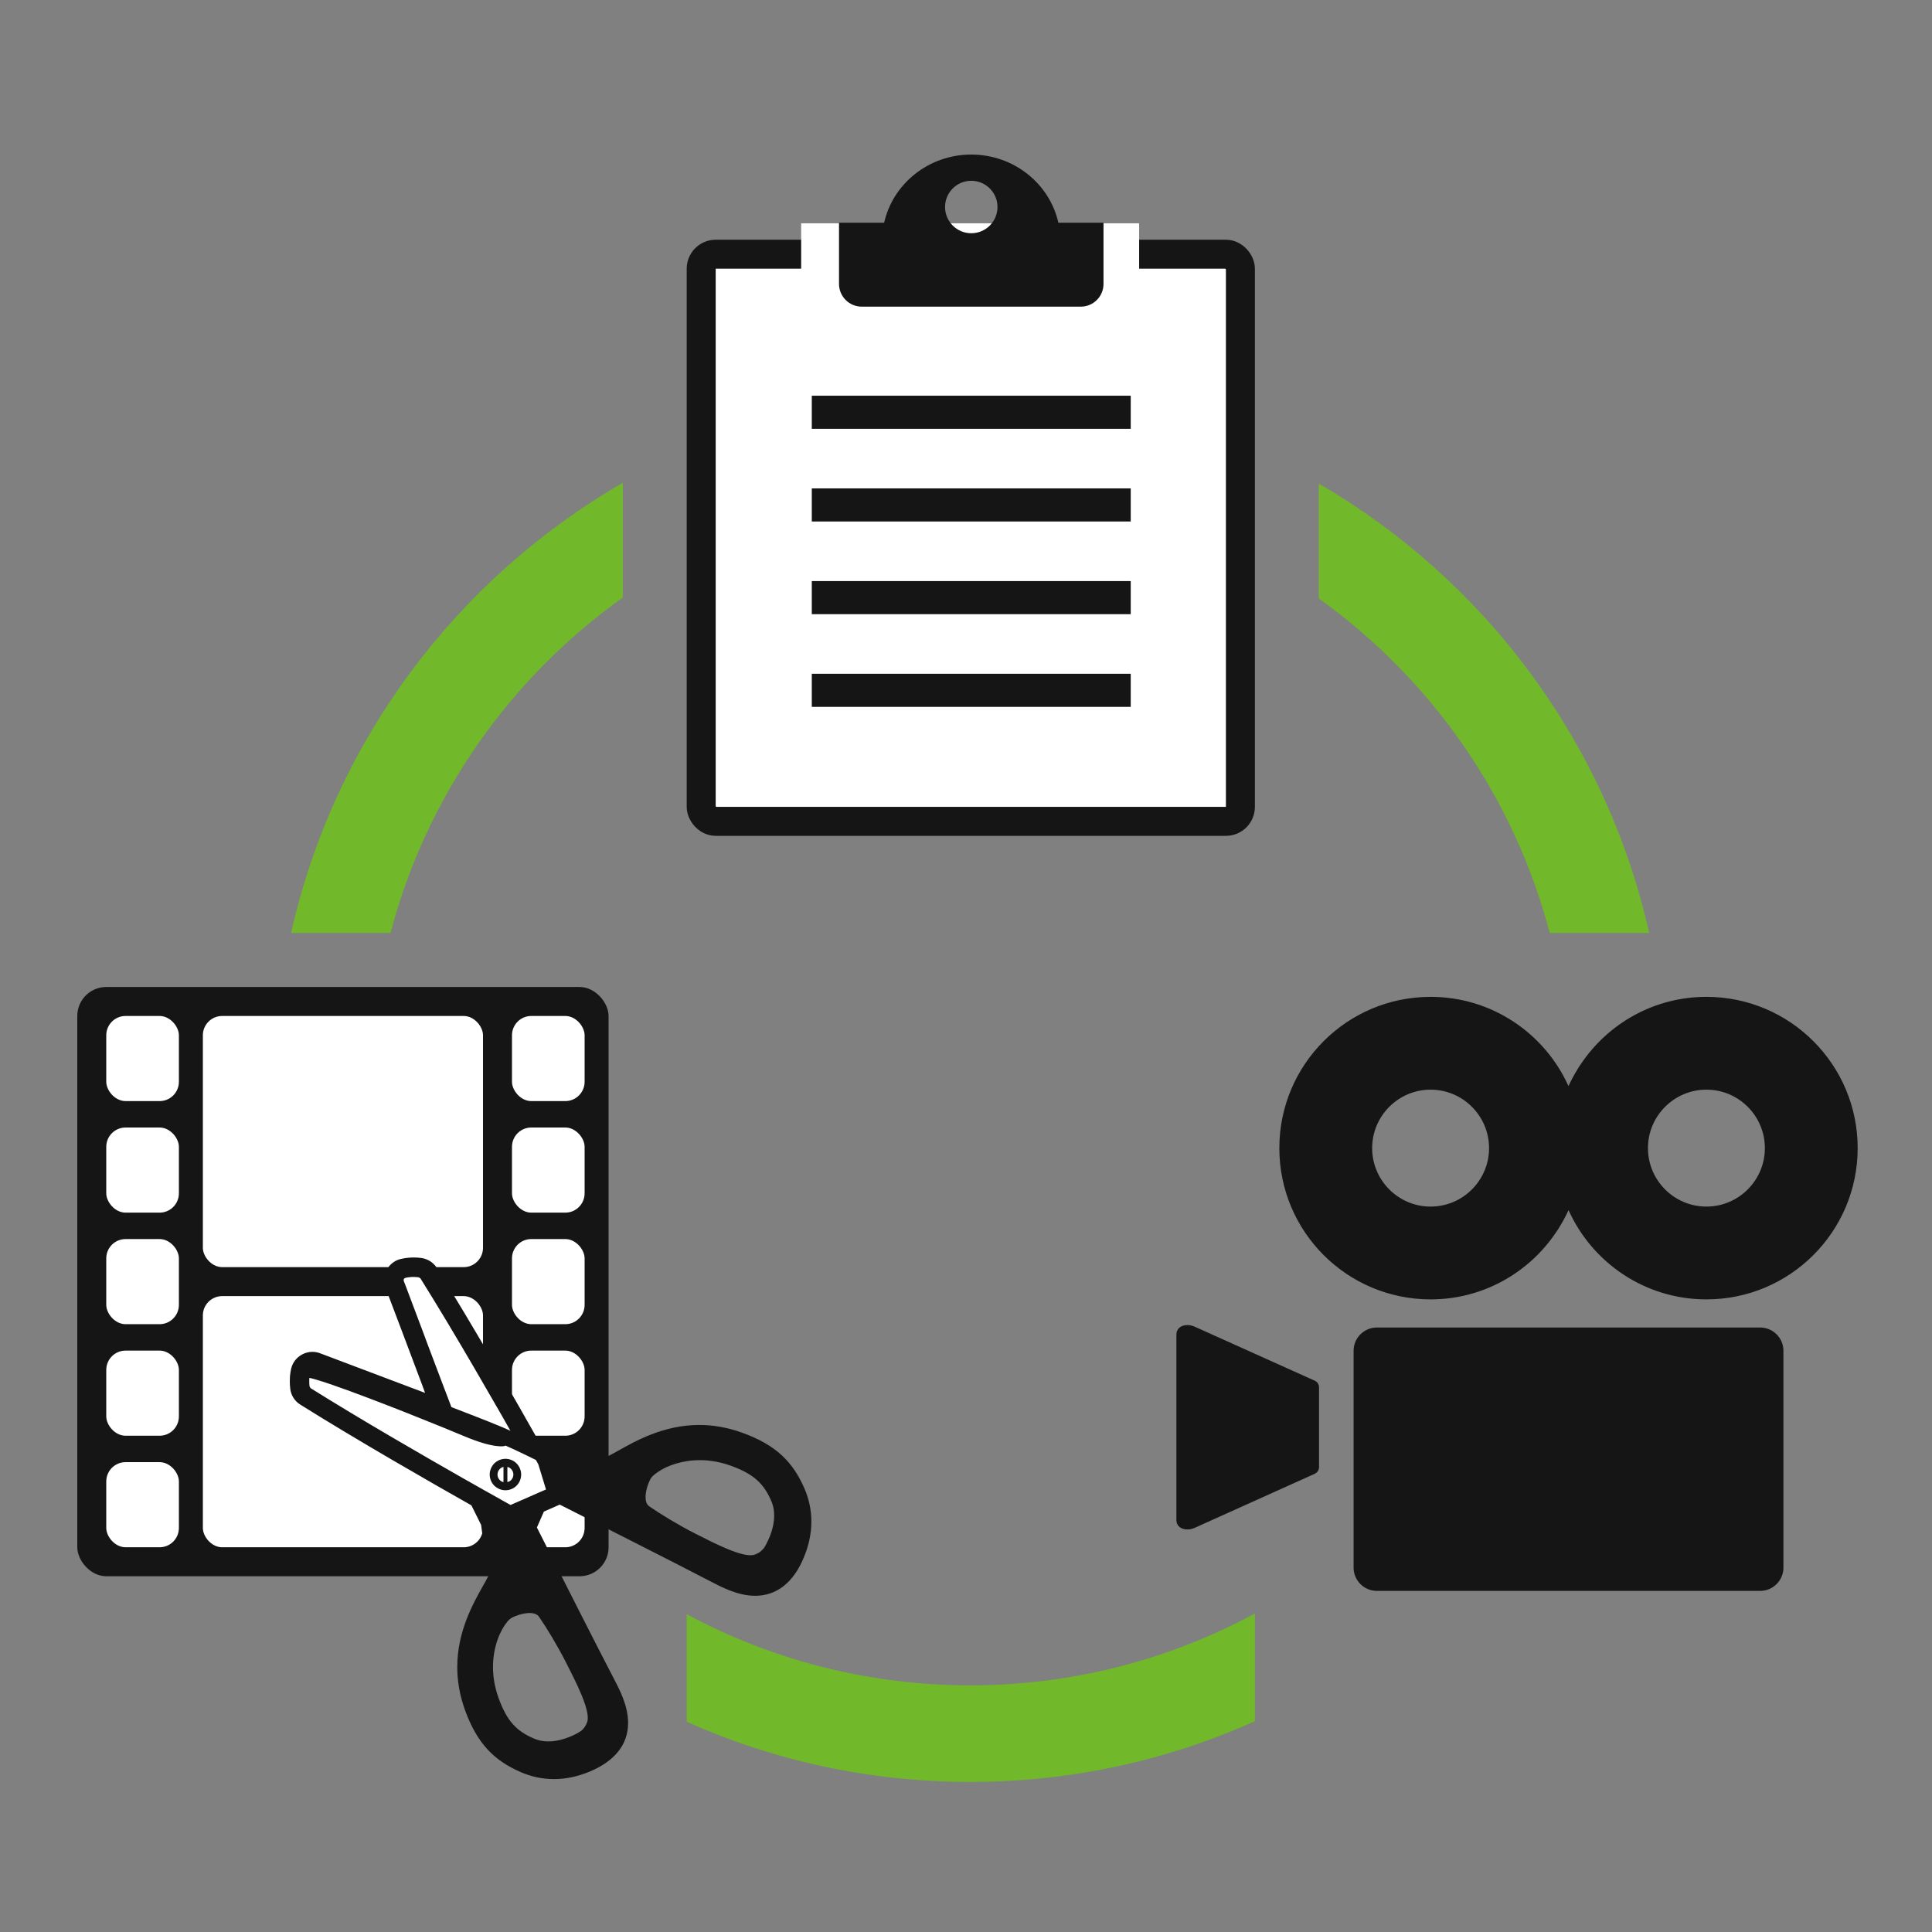 <svg width="200" height="200" viewBox="0 0 200 200" fill="none" xmlns="http://www.w3.org/2000/svg">
<rect x="0" y="0" width="200" height="200" fill="#808080" stroke="none"/>
<path fill-rule="evenodd" clip-rule="evenodd" d="M64.476 49.979C47.303 59.888 34.6 76.678 30.134 96.582H40.427C44.17 82.368 52.829 70.149 64.476 61.854V49.979ZM100.428 184.465C89.98 184.465 80.05 182.24 71.088 178.239V167.103C79.824 171.8 89.815 174.465 100.428 174.465C111.098 174.465 121.138 171.772 129.906 167.028V178.178C120.908 182.218 110.931 184.465 100.428 184.465ZM170.723 96.582C166.269 76.731 153.622 59.978 136.518 50.059V61.952C148.096 70.246 156.702 82.424 160.43 96.582H170.723Z" fill="#71B82B"/>
<path d="M136.046 143.595V143.596V151.899C136.046 151.974 135.987 152.064 135.931 152.093L123.489 157.697C123.119 157.864 122.782 157.856 122.567 157.771C122.369 157.692 122.279 157.56 122.279 157.38V138.12C122.279 137.941 122.369 137.808 122.567 137.729C122.782 137.644 123.119 137.636 123.489 137.803C123.489 137.803 123.489 137.803 123.489 137.803L135.931 143.401C135.987 143.43 136.046 143.52 136.046 143.595Z" fill="#151515" stroke="#151515"/>
<path d="M142.528 137.924H182.215C183.261 137.924 184.12 138.782 184.12 139.828V162.284C184.12 163.33 183.262 164.188 182.216 164.188H142.528C141.482 164.188 140.623 163.33 140.623 162.284V139.828C140.623 138.782 141.481 137.924 142.528 137.924Z" fill="#151515" stroke="#151515"/>
<path d="M164.06 110.441L164.06 110.44C166.779 106.376 171.394 103.694 176.647 103.694C185.019 103.694 191.806 110.481 191.806 118.853C191.806 127.225 185.019 134.012 176.647 134.012C170.494 134.012 165.207 130.339 162.831 125.067L162.377 124.06L161.92 125.066C161.652 125.656 161.342 126.222 161.004 126.77L161.003 126.77C160.98 126.807 160.959 126.845 160.941 126.875L160.934 126.887C160.914 126.922 160.899 126.948 160.885 126.971L160.884 126.972C160.847 127.029 160.817 127.073 160.781 127.124C160.754 127.162 160.724 127.205 160.686 127.261L160.685 127.263C157.966 131.329 153.35 134.012 148.096 134.012C139.724 134.012 132.937 127.225 132.937 118.853C132.937 110.481 139.724 103.694 148.096 103.694C154.249 103.694 159.537 107.367 161.912 112.638L162.365 113.645L162.823 112.64C163.092 112.048 163.404 111.48 163.744 110.929L163.744 110.929C163.769 110.888 163.793 110.847 163.81 110.816C163.83 110.782 163.845 110.757 163.859 110.735L163.859 110.735C163.896 110.676 163.927 110.633 163.962 110.583C163.99 110.543 164.021 110.5 164.06 110.441ZM141.545 118.853V118.853C141.545 122.466 144.483 125.405 148.096 125.405C151.709 125.405 154.647 122.466 154.647 118.853C154.647 115.24 151.709 112.302 148.096 112.302C144.483 112.302 141.545 115.24 141.545 118.853ZM170.096 118.853C170.096 122.466 173.035 125.404 176.647 125.404C180.26 125.404 183.199 122.466 183.199 118.853C183.199 115.24 180.26 112.301 176.647 112.301C173.035 112.301 170.096 115.24 170.096 118.853Z" fill="#151515" stroke="#151515"/>
<rect x="8" y="102.173" width="55" height="61" rx="3" fill="#151515"/>
<rect x="11" y="105.173" width="7.519" height="8.812" rx="2" fill="white"/>
<rect x="11" y="116.72" width="7.519" height="8.812" rx="2" fill="white"/>
<rect x="11" y="128.267" width="7.519" height="8.812" rx="2" fill="white"/>
<rect x="11" y="139.814" width="7.519" height="8.812" rx="2" fill="white"/>
<rect x="11" y="151.361" width="7.519" height="8.812" rx="2" fill="white"/>
<rect x="53" y="105.173" width="7.519" height="8.812" rx="2" fill="white"/>
<rect x="53" y="116.72" width="7.519" height="8.812" rx="2" fill="white"/>
<rect x="53" y="128.267" width="7.519" height="8.812" rx="2" fill="white"/>
<rect x="53" y="139.814" width="7.519" height="8.812" rx="2" fill="white"/>
<rect x="53" y="151.361" width="7.519" height="8.812" rx="2" fill="white"/>
<rect x="21" y="105.173" width="29" height="26" rx="2" fill="white"/>
<rect x="21" y="134.173" width="29" height="26" rx="2" fill="white"/>
<path d="M51.902 157.31L57.756 155.037L56.792 150.698L54.244 149.32L43.637 131.138L40.4 131.964L45.29 145.946L31.997 141.469L30.895 144.017L51.902 157.31Z" fill="white"/>
<path d="M82.26 162.974C82.259 162.975 82.258 162.976 82.258 162.977C82.257 162.977 82.257 162.978 82.257 162.978L82.26 162.974Z" fill="#151515"/>
<path d="M61.047 183.395L61.046 183.394C61.052 183.392 61.057 183.39 61.062 183.388L60.984 183.203L60.983 183.2L61.056 183.372L61.056 183.373L61.063 183.388C61.715 183.112 62.296 182.793 62.799 182.435C63.73 181.769 64.404 180.946 64.743 179.993C64.939 179.446 65.021 178.893 65.021 178.353C65.016 176.533 64.114 174.854 63.446 173.578C61.864 170.564 57.227 161.385 55.58 158.127L56.303 156.478L57.944 155.756C61.21 157.41 70.389 162.047 73.403 163.63C74.673 164.291 76.355 165.191 78.172 165.196C78.713 165.196 79.265 165.114 79.811 164.918C80.759 164.581 81.591 163.917 82.258 162.976C82.616 162.481 82.936 161.899 83.205 161.238C83.205 161.238 83.205 161.238 83.205 161.237C83.206 161.235 83.207 161.234 83.207 161.232L83.207 161.232C83.727 160.002 83.992 158.749 83.992 157.516C83.992 156.336 83.751 155.174 83.268 154.069C82.681 152.725 81.95 151.593 80.924 150.647C79.898 149.701 78.585 148.948 76.854 148.323C75.267 147.746 73.771 147.513 72.386 147.513C68.721 147.514 65.85 149.134 63.969 150.193C63.683 150.348 63.426 150.494 63.19 150.619C62.297 151.096 61.622 151.245 61.126 151.245C61.022 151.244 60.931 151.233 60.841 151.222C60.799 151.216 60.755 151.212 60.715 151.204C60.571 151.177 60.449 151.136 60.34 151.089C60.277 151.061 60.215 151.032 60.156 150.997C60.108 150.969 60.058 150.94 60.017 150.91C59.901 150.826 59.816 150.74 59.755 150.671L59.68 150.581L59.65 150.543L59.609 150.496L59.609 150.495L59.432 150.31L59.336 150.208L57.697 149.98C57.191 149.734 56.431 149.355 55.635 148.96C53.29 144.8 48.965 137.24 45.234 131.267L45.232 131.264C44.873 130.699 44.29 130.324 43.629 130.228L43.625 130.227C43.362 130.191 43.098 130.174 42.834 130.174C42.647 130.174 42.459 130.183 42.274 130.201C42.025 130.226 41.768 130.26 41.514 130.323L41.514 130.322C41.513 130.322 41.512 130.323 41.511 130.323C41.51 130.323 41.508 130.323 41.507 130.324L41.507 130.324C40.484 130.56 39.765 131.468 39.767 132.52C39.767 132.8 39.815 133.076 39.915 133.334L39.916 133.336C40.163 133.966 40.768 135.58 41.542 137.627C42.306 139.664 43.05 141.635 43.743 143.475L44.001 144.192C41.968 143.42 39.742 142.58 37.443 141.717C35.396 140.951 33.785 140.339 33.158 140.098C32.895 139.996 32.615 139.943 32.334 139.943C31.976 139.943 31.616 140.03 31.288 140.207L31.287 140.206C31.286 140.207 31.285 140.207 31.285 140.208C31.284 140.209 31.282 140.209 31.282 140.209L31.282 140.209C30.707 140.513 30.286 141.051 30.139 141.689L30.137 141.698C30.087 141.94 30.044 142.188 30.018 142.449L30.017 142.467L30.017 142.467C30.008 142.622 30 142.8 30 142.997C30 143.264 30.017 143.538 30.052 143.806C30.14 144.476 30.526 145.059 31.093 145.41C37.065 149.149 44.648 153.489 48.8 155.834C49.179 156.611 49.55 157.353 49.804 157.856L50.023 159.504L50.305 159.786L50.311 159.792L50.318 159.799L50.404 159.867C50.49 159.932 50.651 160.062 50.795 160.288C50.827 160.338 50.857 160.395 50.886 160.454C50.896 160.475 50.905 160.498 50.914 160.52C50.97 160.647 51.017 160.793 51.042 160.968C51.044 160.975 51.044 160.983 51.045 160.99C51.059 161.085 51.067 161.188 51.067 161.3C51.067 161.797 50.918 162.474 50.436 163.372L50.431 163.383C50.316 163.612 50.176 163.862 50.017 164.132L50.013 164.14C48.96 166.021 47.337 168.897 47.336 172.573C47.336 173.956 47.567 175.45 48.14 177.037C48.769 178.766 49.524 180.076 50.471 181.101C51.418 182.126 52.549 182.856 53.894 183.443C54.999 183.927 56.164 184.171 57.349 184.171C58.55 184.171 59.77 183.916 60.972 183.422C60.996 183.412 61.022 183.405 61.047 183.395ZM55.345 180.003C53.467 179.222 52.476 178.158 51.614 175.788C51.203 174.644 51.033 173.564 51.033 172.573C51.033 170.405 51.823 168.705 52.516 167.883C52.556 167.826 52.605 167.778 52.653 167.729L52.725 167.657C52.774 167.617 52.822 167.577 52.87 167.544L53.007 167.455C53.886 167.012 55.329 166.69 55.796 167.367C56.602 168.527 57.698 170.34 58.601 172.114C59.592 174.064 61.163 177.094 60.792 178.238C60.696 178.536 60.543 178.802 60.317 179.036C60.293 179.06 60.269 179.084 60.237 179.109C60.228 179.125 60.212 179.132 60.204 179.141C60.188 179.157 60.172 179.165 60.148 179.181C60.124 179.197 60.099 179.221 60.067 179.238C59.914 179.35 59.737 179.439 59.551 179.535C58.302 180.173 56.682 180.559 55.345 180.003ZM75.661 151.733C78.03 152.595 79.094 153.586 79.876 155.464C80.014 155.796 80.093 156.145 80.126 156.501C80.126 156.507 80.127 156.513 80.127 156.519C80.22 157.595 79.885 158.736 79.408 159.671C79.328 159.848 79.239 160.009 79.142 160.163C79.135 160.178 79.126 160.194 79.118 160.203C79.046 160.299 78.974 160.38 78.901 160.453L78.877 160.476C78.796 160.557 78.716 160.622 78.635 160.678C78.594 160.71 78.554 160.742 78.506 160.759C78.377 160.839 78.232 160.896 78.095 160.944C76.942 161.315 73.912 159.743 71.962 158.752C70.189 157.849 68.376 156.745 67.216 155.939C66.933 155.754 66.829 155.391 66.829 154.98C66.829 154.384 67.046 153.675 67.312 153.159L67.368 153.046C67.425 152.966 67.498 152.885 67.578 152.797C67.594 152.78 67.61 152.764 67.626 152.756C67.723 152.668 67.828 152.571 67.957 152.482C68.07 152.401 68.191 152.321 68.319 152.24C68.432 152.168 68.561 152.095 68.69 152.031C68.803 151.966 68.932 151.91 69.053 151.854C70.6 151.169 72.969 150.757 75.661 151.733ZM44.207 139.008C44.151 138.847 44.094 138.693 44.038 138.549C43.981 138.403 43.933 138.266 43.885 138.137C43.788 137.895 43.699 137.654 43.619 137.428C43.063 135.961 42.587 134.68 42.241 133.77C42.192 133.633 42.144 133.504 42.096 133.383C42.072 133.318 42.047 133.254 42.023 133.189C41.999 133.125 41.975 133.068 41.958 133.02C41.943 132.988 41.935 132.964 41.926 132.931C41.902 132.875 41.878 132.819 41.854 132.762C41.838 132.706 41.814 132.657 41.798 132.609L41.782 132.52C41.782 132.407 41.854 132.311 41.967 132.287C42.088 132.254 42.257 132.222 42.459 132.206C42.708 132.182 43.014 132.182 43.353 132.23L43.522 132.335C45.343 135.244 47.294 138.516 49.083 141.587C49.276 141.925 49.477 142.263 49.671 142.602C50.066 143.271 50.445 143.932 50.808 144.568C51.081 145.036 51.347 145.495 51.605 145.946C51.75 146.204 51.895 146.454 52.04 146.704C52.178 146.945 52.314 147.187 52.451 147.429C52.58 147.663 52.717 147.888 52.838 148.114L52.822 148.106C51.984 147.703 49.736 146.817 46.729 145.664C46.649 145.447 46.56 145.229 46.48 145.003C46.375 144.737 46.27 144.472 46.173 144.198C46.109 144.028 46.036 143.851 45.972 143.674C45.883 143.44 45.795 143.206 45.706 142.972C45.198 141.627 44.691 140.273 44.207 139.008ZM32.031 142.634C34.167 143.11 41.532 146.003 45.803 147.744C46.174 147.897 46.52 148.042 46.834 148.171C47.221 148.332 47.576 148.477 47.866 148.598C47.947 148.63 48.019 148.654 48.084 148.686C51.097 149.96 52.291 149.75 52.323 149.646C52.822 149.855 53.499 150.177 54.192 150.508C54.627 150.717 55.054 150.935 55.465 151.128L55.473 151.128C55.562 151.29 55.643 151.443 55.723 151.58L56.304 153.474L56.521 154.191L55.868 154.473L55.86 154.473L54.773 154.956L52.854 155.794C52.854 155.794 51.904 155.271 50.34 154.384L50.332 154.384C49.961 154.175 49.558 153.949 49.123 153.699C48.752 153.49 48.358 153.264 47.938 153.03C43.651 150.589 37.325 146.938 32.159 143.706L32.046 143.529C32.022 143.343 32.014 143.158 32.014 142.997C32.014 142.87 32.014 142.752 32.03 142.641C32.03 142.638 32.03 142.637 32.031 142.634Z" fill="#151515"/>
<path d="M50.694 152.643C50.694 153.062 50.856 153.481 51.17 153.796C51.492 154.11 51.911 154.271 52.323 154.271C52.742 154.271 53.161 154.11 53.475 153.796C53.789 153.481 53.951 153.062 53.951 152.643C53.951 152.232 53.789 151.813 53.475 151.491C53.161 151.177 52.742 151.015 52.323 151.015C51.912 151.015 51.493 151.177 51.17 151.491C50.856 151.813 50.694 152.232 50.694 152.643ZM52.524 153.428L52.524 152.133L52.528 151.855C52.663 151.888 52.799 151.959 52.903 152.063C53.064 152.224 53.144 152.434 53.144 152.643C53.144 152.861 53.064 153.062 52.903 153.223C52.812 153.314 52.696 153.375 52.578 153.412C52.559 153.416 52.543 153.425 52.524 153.428ZM52.117 153.432C51.982 153.399 51.846 153.327 51.742 153.223C51.581 153.062 51.501 152.861 51.501 152.643C51.501 152.434 51.581 152.224 51.742 152.063C51.847 151.958 51.984 151.886 52.121 151.854L52.121 153.145L52.117 153.432Z" fill="#151515"/>
<rect x="72.588" y="26.316" width="55.818" height="58.711" rx="1.5" fill="white" stroke="#151515" stroke-width="3"/>
<rect x="82.935" y="23.116" width="34.988" height="8.587" fill="white"/>
<path d="M89.207 31.744H94.535H106.554H111.882C113.181 31.744 114.235 30.691 114.235 29.391V23.057H109.562C108.661 19.024 104.958 16 100.545 16C96.131 16 92.429 19.024 91.527 23.057H86.895H86.866H86.855V29.391C86.855 30.691 87.909 31.744 89.207 31.744ZM100.545 18.715C102.044 18.715 103.259 19.93 103.259 21.429C103.259 22.928 102.044 24.144 100.545 24.144C99.046 24.144 97.831 22.928 97.831 21.429C97.831 19.93 99.046 18.715 100.545 18.715Z" fill="#151515"/>
<path d="M117.053 40.964H84.037V44.391H117.053V40.964Z" fill="#151515"/>
<path d="M117.053 50.559H84.037V53.985H117.053V50.559Z" fill="#151515"/>
<path d="M117.053 60.153H84.037V63.58H117.053V60.153Z" fill="#151515"/>
<path d="M117.053 69.748H84.037V73.175H117.053V69.748Z" fill="#151515"/>
</svg>
